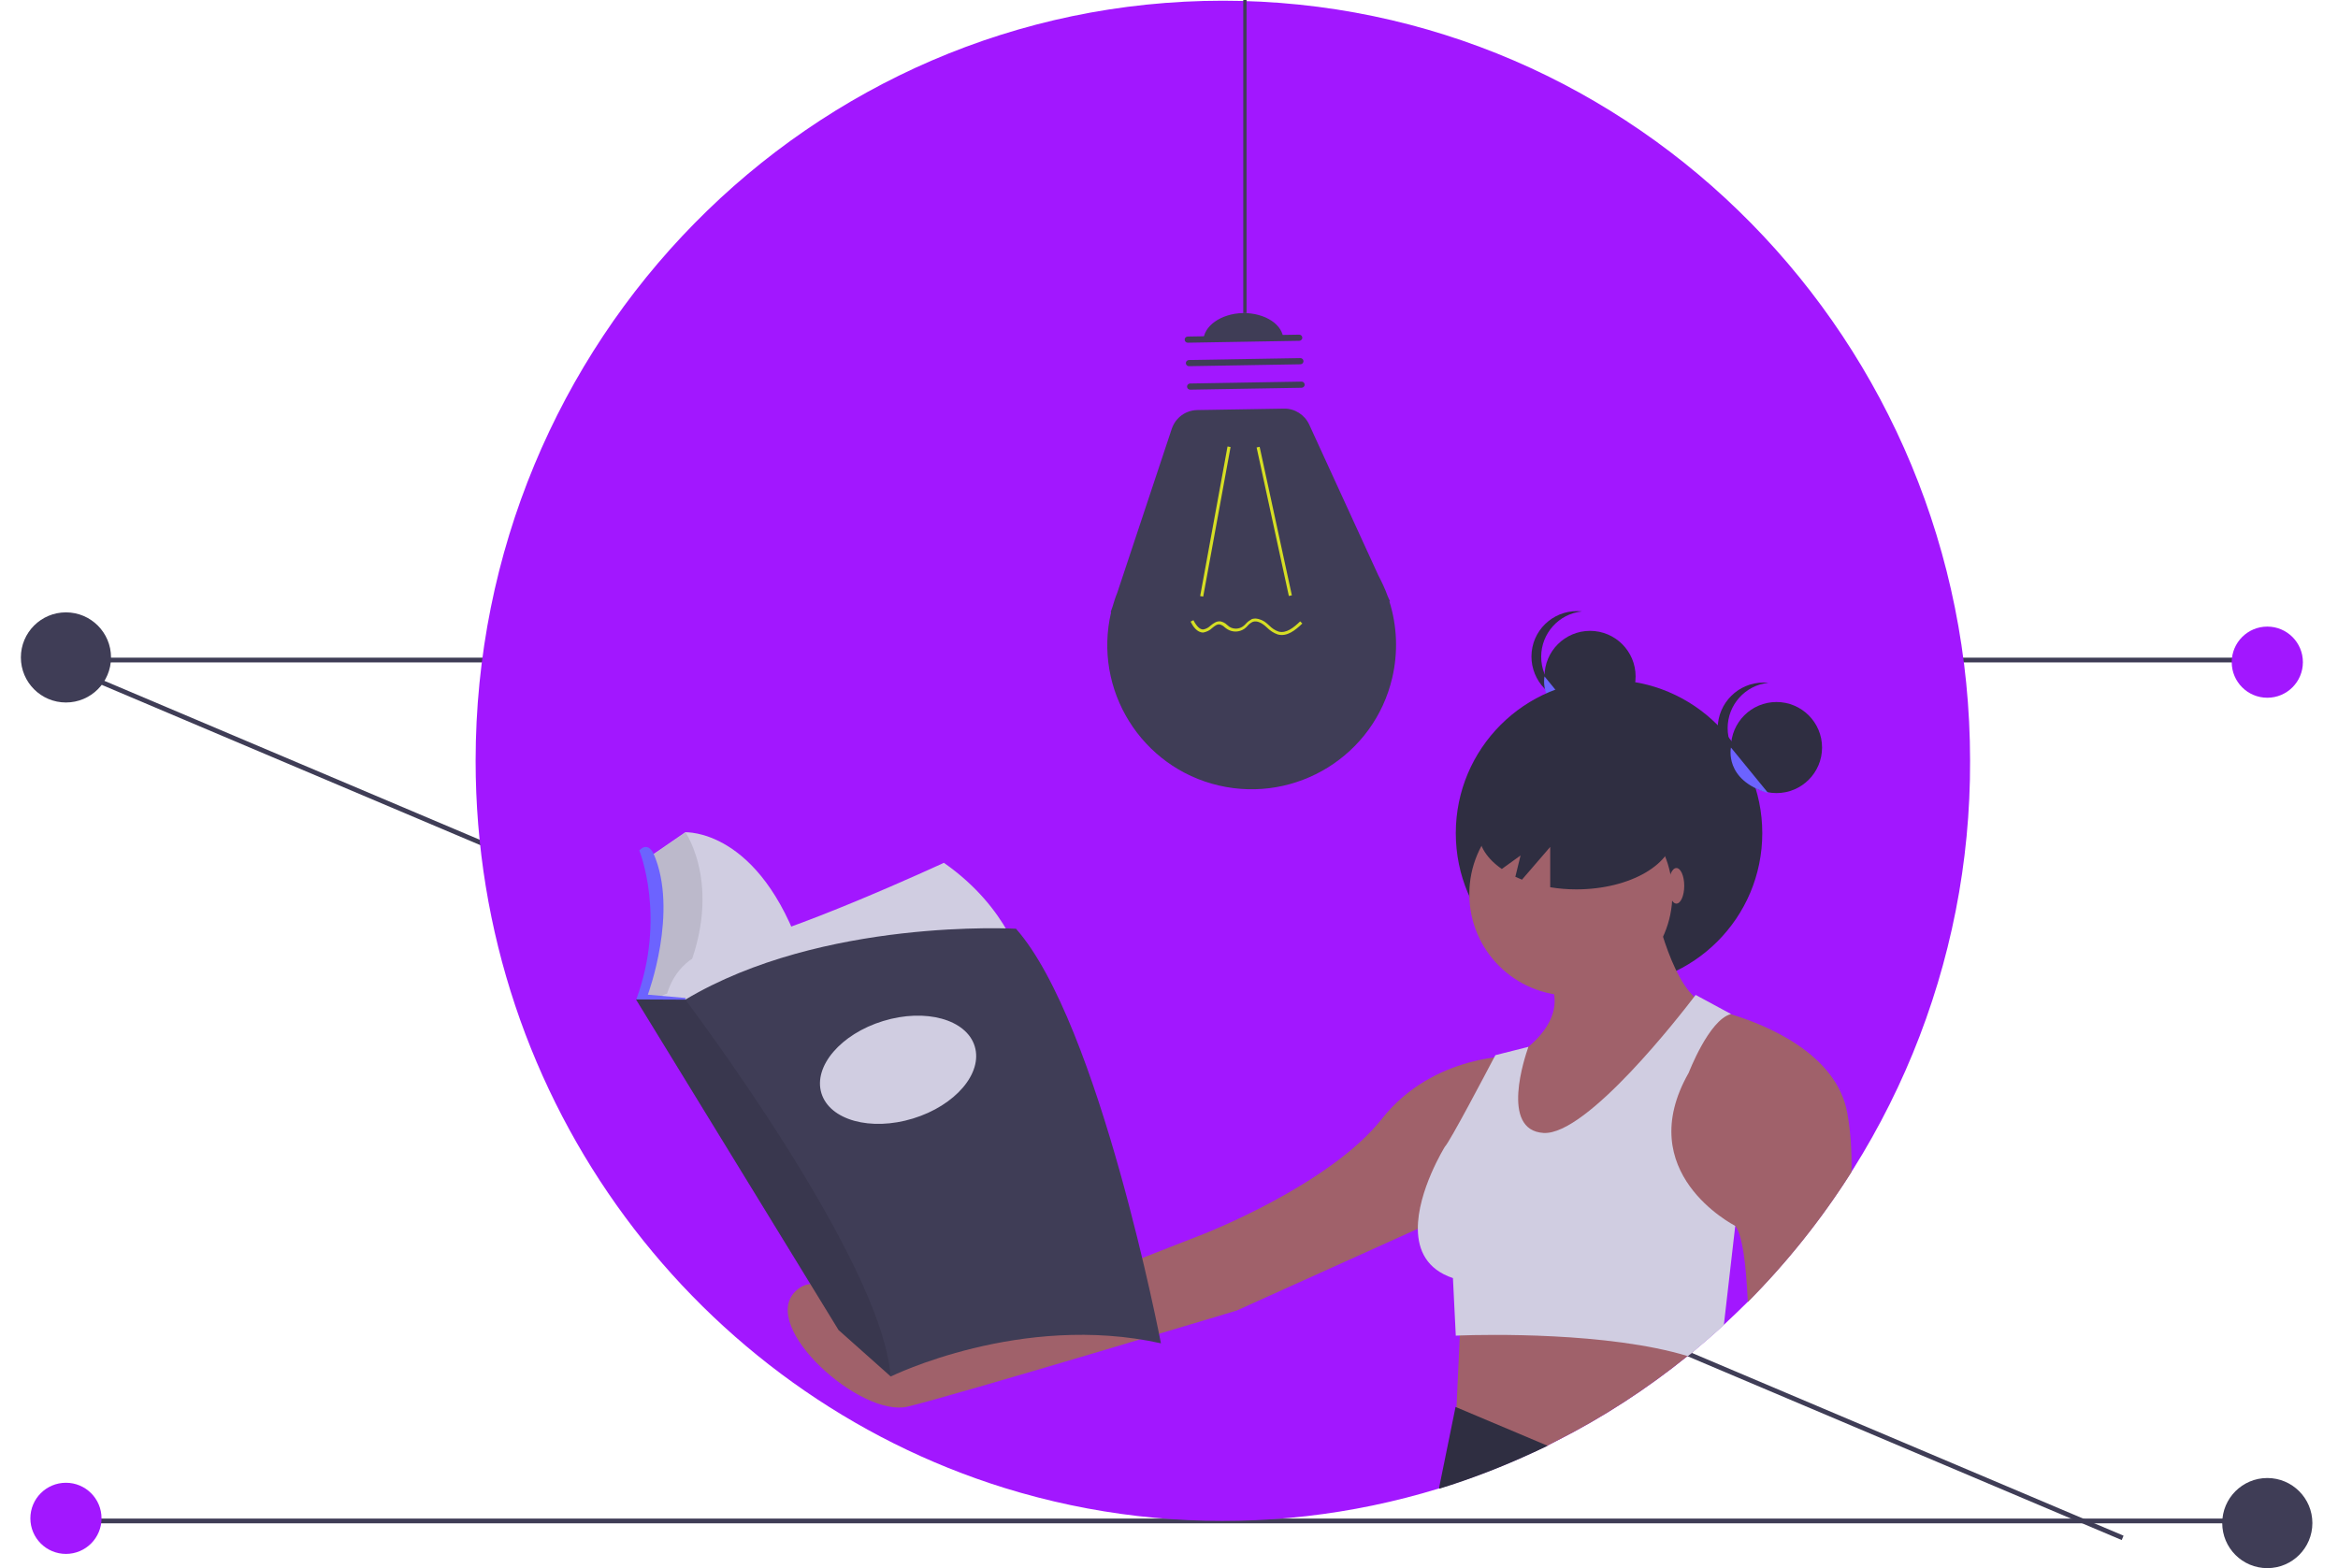 <?xml version="1.0" encoding="utf-8"?>
<!-- Generator: Adobe Illustrator 23.1.1, SVG Export Plug-In . SVG Version: 6.00 Build 0)  -->
<svg version="1.1" id="a0f4c522-d0e8-404b-95f8-59a6be9d5f61"
	 xmlns="http://www.w3.org/2000/svg" xmlns:xlink="http://www.w3.org/1999/xlink" x="0px" y="0px" viewBox="0 0 985.6 661.2"
	 style="enable-background:new 0 0 985.6 661.2;" xml:space="preserve">
<style type="text/css">
	.st0{fill:#3F3D56;}
	.st1{fill:#A217FF;}
	.st2{fill:#D6DF24;}
	.st3{fill:#2F2E41;}
	.st4{fill:#6C63FF;}
	.st5{fill:#A0616A;}
	.st6{fill:#D0CDE1;}
	.st7{opacity:0.1;enable-background:new    ;}
</style>
<title>book_reading</title>
<rect x="27.5" y="640.3" class="st0" width="929" height="2"/>
<rect x="465.8" y="2.5" transform="matrix(0.39 -0.921 0.921 0.39 -145.148 715.073)" class="st0" width="2" height="929"/>
<rect x="27.5" y="277.3" class="st0" width="929" height="2"/>
<path class="st1" d="M830.5,320.8c0.3,85.5-33.5,167.5-93.7,228.1c-3.3,3.3-6.7,6.5-10.1,9.7c-4.1,3.8-8.4,7.5-12.7,11.1
	c-0.8,0.7-1.7,1.4-2.5,2c-17.2,13.9-35.8,26-55.6,36c-1.2,0.6-2.3,1.2-3.5,1.8c-1.9,0.9-3.8,1.8-5.7,2.7
	c-70,32.6-149.5,38-223.2,15.2c-129.1-40.1-223-162.2-223-306.6c0-177,141-320.5,315-320.5S830.5,143.8,830.5,320.8z"/>
<path class="st0" d="M585.7,253.6l0.3,0l-1-2.2c-1.1-3.1-2.5-6-4-8.9L551.9,179c-1.9-4.1-6.1-6.8-10.6-6.7l-36.6,0.6
	c-4.9,0.1-9.1,3.2-10.7,7.8l-23,69.2c-0.8,1.9-1.4,3.9-2,5.9l-0.8,2.3l0.2,0c-7.7,32.7,12.7,65.5,45.4,73.1s65.5-12.7,73.1-45.4
	C589.4,275.2,589,264,585.7,253.6L585.7,253.6z"/>
<rect x="480.2" y="219.4" transform="matrix(0.18 -0.984 0.984 0.18 203.61 684.352)" class="st2" width="64.1" height="1.3"/>
<rect x="536.7" y="187.6" transform="matrix(0.977 -0.212 0.212 0.977 -34.392 119.165)" class="st2" width="1.3" height="64.1"/>
<path class="st0" d="M500.7,141.9l47-0.8c0.7,0,1.3,0.6,1.3,1.3c0,0.7-0.6,1.3-1.3,1.3l-47,0.8c-0.7,0-1.3-0.6-1.3-1.3
	C499.4,142.5,500,141.9,500.7,141.9C500.7,141.9,500.7,141.9,500.7,141.9L500.7,141.9z"/>
<path class="st0" d="M501.2,151.8l47-0.8c0.7,0,1.3,0.6,1.3,1.3c0,0.7-0.6,1.3-1.3,1.3c0,0,0,0,0,0l-47,0.8c-0.7,0-1.3-0.6-1.3-1.3
	C499.9,152.4,500.5,151.8,501.2,151.8z"/>
<path class="st0" d="M501.7,161.7l47-0.8c0.7,0,1.3,0.6,1.3,1.3c0,0.7-0.6,1.3-1.3,1.3l-47,0.8c-0.7,0-1.3-0.6-1.3-1.3
	C500.4,162.3,501,161.7,501.7,161.7L501.7,161.7z"/>
<path class="st0" d="M524,132c-9.3,0.2-16.8,5.5-16.7,11.9l33.7-0.6C541,136.9,533.3,131.9,524,132z"/>
<path class="st2" d="M529.2,260.8c1.8,0.1,3.6,0.9,4.9,2.1c0.3,0.3,0.7,0.6,1,0.9c1.1,1.1,2.4,2,3.9,2.5c3.2,0.9,6.4-1.7,9.1-4.3
	l0.9,0.9c-3,2.9-6.5,5.7-10.4,4.6c-1.7-0.6-3.2-1.6-4.4-2.8c-0.3-0.3-0.7-0.6-1-0.9c-1.1-0.9-3.2-2.3-5.1-1.6
	c-0.8,0.4-1.5,0.9-2.1,1.6c-0.4,0.5-0.9,0.9-1.4,1.3c-2.1,1.5-5,1.6-7.2,0.2c-0.4-0.3-0.8-0.5-1.1-0.8c-0.6-0.6-1.3-1-2.1-1.2
	c-1.1-0.2-2.1,0.6-3.2,1.5c-1,1-2.3,1.6-3.7,1.9c0,0-0.1,0-0.1,0c-2.6,0-4.3-2.6-5.3-4.6l1.2-0.6c1.4,2.7,2.8,4,4.2,3.9
	c1.1-0.2,2.2-0.8,3-1.6c1.3-1,2.5-2,4.2-1.8c1,0.2,2,0.7,2.8,1.5c0.3,0.3,0.7,0.5,1,0.8c1.8,1.1,4,1,5.7-0.2
	c0.5-0.4,0.9-0.7,1.3-1.2c0.7-0.8,1.6-1.4,2.5-1.9C528.2,260.9,528.7,260.8,529.2,260.8z"/>
<rect x="524.1" y="0" class="st0" width="1.4" height="132"/>
<circle class="st3" cx="670.3" cy="285.2" r="19.2"/>
<path class="st3" d="M649.7,276.9c0-9.8,7.4-18.1,17.2-19.1c-10.6-1.2-20.1,6.5-21.2,17s6.5,20.1,17,21.2c1.4,0.2,2.8,0.2,4.2,0
	C657.1,295,649.7,286.8,649.7,276.9z"/>
<path class="st4" d="M651.1,285.2c0,0-3,13.7,15.7,19.2L651.1,285.2z"/>
<circle class="st3" cx="678.3" cy="351.3" r="64.6"/>
<path class="st5" d="M714,569.7c-0.8,0.7-1.7,1.4-2.5,2c-17.2,13.9-35.8,26-55.6,36c-1.2,0.6-2.3,1.2-3.5,1.8
	c-1.9,0.9-3.8,1.8-5.7,2.7l-33.1-11l0.4-7.9v0l1.4-30.2l0.5-10.3L714,569.7z"/>
<path class="st3" d="M652.4,609.6c-1.9,0.9-3.8,1.8-5.7,2.7c-12.9,6-26.3,11.2-39.9,15.4c-0.1-0.2-0.1-0.4-0.1-0.6l6.9-33.9l0.4,0.2
	L652.4,609.6z"/>
<circle class="st5" cx="662.2" cy="377" r="42.8"/>
<path class="st5" d="M696.9,379.3c0,0,6.9,34.7,19.6,42.8L646,505.3l-26.6-25.4l19.6-34.7c0,0,22-12.7,15-30L696.9,379.3z"/>
<path class="st5" d="M780.5,494.2c-12.5,19.8-27.2,38.2-43.7,54.8c-0.7-15.5-2.2-28.3-5.3-32.1c0,0,0,0,0,0l-37-11.5
	c0,0,8.1-76.3,27.7-79.7c0,0,2.8,0.6,7.3,1.9c14.3,4.3,44.9,16.4,49.3,42C780.2,477.6,780.7,485.9,780.5,494.2z"/>
<path class="st5" d="M639.1,445.2c0,0-34.7-1.2-56.6,26.6s-75.1,48.5-75.1,48.5l-132.9,52c0,0-24.3-42.8-39.3-27.7
	s27.7,53.2,47.4,48.5s138.7-40.5,138.7-40.5l94.8-42.8L639.1,445.2z"/>
<path class="st6" d="M731.5,516.9l-4.8,41.8c-4.1,3.8-8.4,7.5-12.7,11.1c-0.8,0.7-1.7,1.4-2.5,2c-33.4-10.2-85.7-9.1-96-8.7
	c-1.2,0-1.8,0.1-1.8,0.1l-1.2-24.3c-11.1-3.7-14.7-11.8-14.8-20.6c-0.2-16.1,11.4-34.8,11.4-34.8c2.1-2.1,17.5-31.4,20.7-37.5
	c0.4-0.7,0.6-1.1,0.6-1.1l13.9-3.5c0,0,0,0.1-0.1,0.3c-1.2,3.5-12,34.9,6.5,36c18.3,1.1,58-50.2,63.5-57.4c0.4-0.5,0.6-0.8,0.6-0.8
	l15,8.1c-0.1,0-0.1,0-0.2,0c-9.2,2.5-17.7,24.7-17.7,24.7C687.9,494.4,730.5,516.3,731.5,516.9C731.5,516.9,731.5,516.9,731.5,516.9
	z"/>
<path class="st3" d="M664.5,326.8c-22.8,0-41.2,10.8-41.2,24c0,5.9,3.7,11.4,9.8,15.6l7.9-5.7l-2.2,9c0.9,0.4,1.8,0.8,2.8,1.2
	l11.9-13.8v17c3.6,0.6,7.3,0.9,11,0.9c22.8,0,41.2-10.8,41.2-24S687.3,326.8,664.5,326.8z"/>
<circle class="st3" cx="748.9" cy="315.2" r="19.2"/>
<path class="st3" d="M728.3,307c0-9.8,7.4-18.1,17.2-19.1c-0.7-0.1-1.4-0.1-2.1-0.1c-10.6,0-19.2,8.6-19.3,19.2
	c0,10.6,8.6,19.2,19.2,19.3c0.7,0,1.4,0,2.1-0.1C735.7,325.1,728.3,316.8,728.3,307z"/>
<path class="st4" d="M729.7,315.2c0,0-3,13.7,15.7,19.2L729.7,315.2z"/>
<ellipse class="st5" cx="706.7" cy="373.5" rx="3.3" ry="7.5"/>
<path class="st6" d="M338.2,402.6l-50.7,12.3l-0.2,0l-5.5,5l-1.6,1.4l-3.4-0.6l-6-1.1l4.2-14.2l0.8-27l-2.9-16.5l16-11
	C288.9,351,320.1,349.1,338.2,402.6z"/>
<path class="st7" d="M287.5,414.9c-0.7,1.5,0.8,0.5,0,2l-7.3,2.4l-3.3,1.5l-6-1.1l4.2-14.2l0.8-27l-2.9-16.5l16-11
	C288.9,351,306.1,375.3,287.5,414.9z"/>
<path class="st6" d="M397.9,363.8c0,0-66.6,30.9-93.6,35.6s-24.6,31.7-24.6,31.7L431,407.6C431,407.6,425.7,383.2,397.9,363.8z"/>
<path class="st4" d="M269.5,358.6c0,0,11.5,28-1.3,62.9l14.9,6.8l5.8-6.8l0.1-0.7l-15.9-1.4c0,0,13.1-35.1,2.4-59.5
	C275.5,359.9,273.2,354.6,269.5,358.6z"/>
<path class="st0" d="M489.4,566.4c-59-13.1-113.9,14-113.9,14l-0.1-0.1l-21.9-19.5l-85.4-139.4l20.8,0.1
	c57.9-34.6,139.4-29.9,139.4-29.9C463.5,431.4,489.4,566.4,489.4,566.4z"/>
<path class="st7" d="M375.4,580.3l-21.9-19.5l-85.4-139.4l20.8,0.1C288.9,421.5,372,531.2,375.4,580.3z"/>
<ellipse transform="matrix(0.956 -0.293 0.293 0.956 -115.591 130.865)" class="st6" cx="378.7" cy="451" rx="33.8" ry="21.5"/>
<circle class="st0" cx="27.8" cy="277.2" r="19"/>
<circle class="st0" cx="955.8" cy="642.2" r="19"/>
<circle class="st1" cx="955.8" cy="279.2" r="15"/>
<circle class="st1" cx="27.8" cy="640.2" r="15"/>
</svg>
